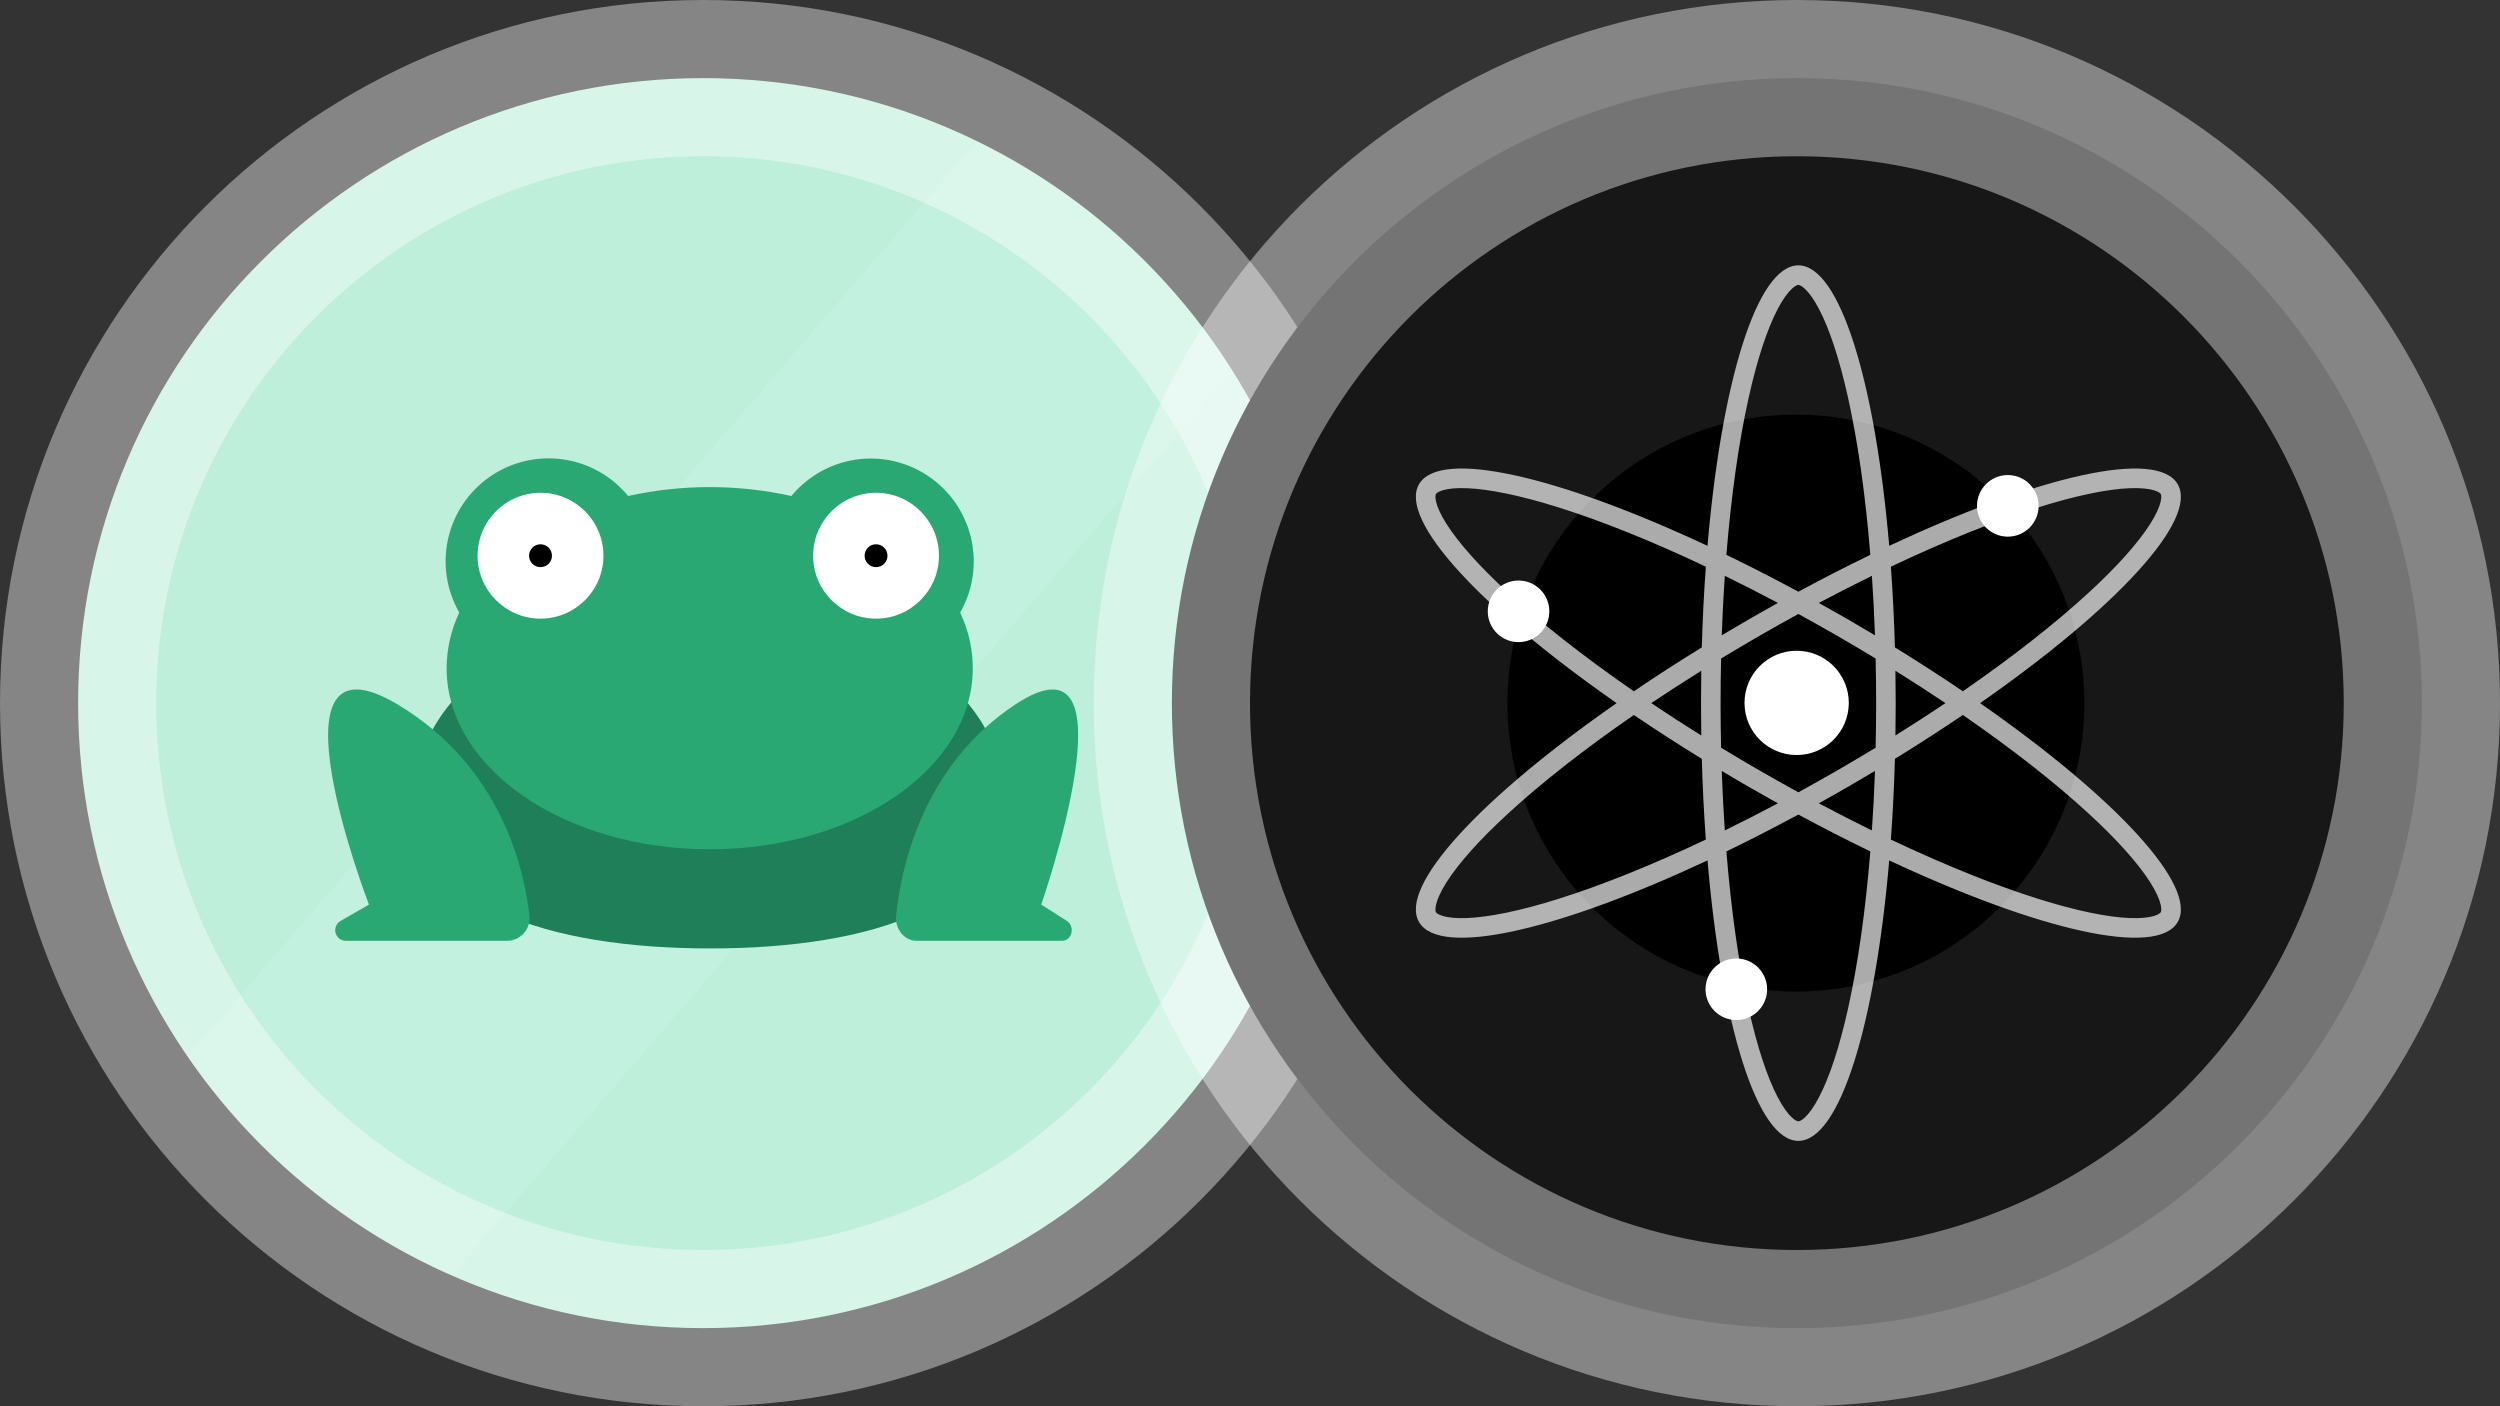 <svg width="128" height="72" viewBox="0 0 128 72" fill="none" xmlns="http://www.w3.org/2000/svg">
   <rect x="0" y="0" width="128" height="72" fill="#333333" stroke="none"/>
   <g clip-path="url(#clip0_367_13109)">
      <path d="M4 36C4 18.327 18.327 4 36 4C53.673 4 68 18.327 68 36C68 53.673 53.673 68 36 68C18.327 68 4 53.673 4 36Z" fill="#BDEFDB" />
      <rect x="10.4" y="10.4" width="51.2" height="51.2" rx="25.6" fill="#BDEFDB" />
      <path d="M52.8 4H76L20.8 68H-2.4L52.8 4Z" fill="white" fill-opacity="0.1" />
      <g clip-path="url(#clip1_367_13109)">
         <g clip-path="url(#clip2_367_13109)">
            <path d="M51.393 40.793C51.393 46.315 44.691 48.56 36.362 48.56C28.033 48.56 21.232 46.315 21.232 40.793C21.232 35.271 27.984 30.795 36.313 30.795C44.642 30.795 51.393 35.271 51.393 40.793Z" fill="#1F7F58" />
            <path d="M49.856 28.745C49.855 27.66 49.52 26.601 48.895 25.714C48.27 24.827 47.387 24.154 46.365 23.787C45.344 23.42 44.234 23.378 43.188 23.666C42.141 23.953 41.209 24.557 40.519 25.395C37.766 24.787 34.913 24.787 32.161 25.395C31.322 24.372 30.129 23.703 28.82 23.519C27.51 23.334 26.18 23.649 25.091 24.401C24.003 25.152 23.237 26.285 22.945 27.575C22.653 28.864 22.857 30.216 23.515 31.363C23.092 32.253 22.871 33.226 22.867 34.211C22.867 39.333 28.898 43.484 36.337 43.484C43.776 43.484 49.807 39.333 49.807 34.211C49.804 33.226 49.583 32.253 49.159 31.363C49.617 30.567 49.857 29.664 49.856 28.745Z" fill="#29A874" />
            <path d="M27.674 31.674C29.453 31.674 30.896 30.232 30.896 28.453C30.896 26.674 29.453 25.231 27.674 25.231C25.896 25.231 24.453 26.674 24.453 28.453C24.453 30.232 25.896 31.674 27.674 31.674Z" fill="white" />
            <path d="M44.854 31.674C46.633 31.674 48.075 30.232 48.075 28.453C48.075 26.674 46.633 25.231 44.854 25.231C43.075 25.231 41.633 26.674 41.633 28.453C41.633 30.232 43.075 31.674 44.854 31.674Z" fill="white" />
            <path d="M25.952 48.169C26.115 48.17 26.277 48.135 26.426 48.069C26.576 48.002 26.709 47.905 26.818 47.783C26.927 47.662 27.01 47.518 27.06 47.363C27.11 47.207 27.126 47.043 27.108 46.88C26.837 44.46 25.634 39.219 20.354 36.066C13.326 31.869 18.89 46.315 18.89 46.315L17.436 47.152C17.332 47.212 17.251 47.305 17.205 47.415C17.159 47.526 17.15 47.649 17.181 47.765C17.212 47.881 17.281 47.984 17.376 48.057C17.471 48.13 17.588 48.169 17.708 48.169H25.952Z" fill="#29A874" />
            <path d="M46.929 48.169C46.302 48.169 45.812 47.568 45.882 46.88C46.128 44.46 47.216 39.219 51.988 36.066C58.34 31.869 53.311 46.315 53.311 46.315L54.625 47.152C55.062 47.431 54.884 48.169 54.379 48.169H46.929Z" fill="#29A874" />
            <path d="M27.674 29.038C27.998 29.038 28.26 28.776 28.26 28.452C28.26 28.129 27.998 27.867 27.674 27.867C27.351 27.867 27.089 28.129 27.089 28.452C27.089 28.776 27.351 29.038 27.674 29.038Z" fill="black" />
            <path d="M44.853 29.038C45.177 29.038 45.439 28.776 45.439 28.452C45.439 28.129 45.177 27.867 44.853 27.867C44.53 27.867 44.268 28.129 44.268 28.452C44.268 28.776 44.53 29.038 44.853 29.038Z" fill="black" />
         </g>
      </g>
   </g>
   <path d="M36 64C20.536 64 8 51.464 8 36H0C0 55.882 16.118 72 36 72V64ZM64 36C64 51.464 51.464 64 36 64V72C55.882 72 72 55.882 72 36H64ZM36 8C51.464 8 64 20.536 64 36H72C72 16.118 55.882 0 36 0V8ZM36 0C16.118 0 0 16.118 0 36H8C8 20.536 20.536 8 36 8V0Z" fill="white" fill-opacity="0.4" />
   <path d="M60 36C60 18.327 74.327 4 92 4C109.673 4 124 18.327 124 36C124 53.673 109.673 68 92 68C74.327 68 60 53.673 60 36Z" fill="#171717" />
   <path fill-rule="evenodd" clip-rule="evenodd" d="M92 10.4C106.138 10.4 117.6 21.861 117.6 36C117.6 50.138 106.138 61.6 92 61.6C77.862 61.6 66.4 50.138 66.4 36C66.4 21.861 77.862 10.4 92 10.4Z" fill="#171717" />
   <path fill-rule="evenodd" clip-rule="evenodd" d="M91.951 21.23C100.107 21.23 106.72 27.843 106.72 36C106.72 44.157 100.107 50.769 91.951 50.769C83.794 50.769 77.181 44.157 77.181 36C77.181 27.843 83.794 21.23 91.951 21.23Z" fill="black" />
   <path opacity="0.67" fill-rule="evenodd" clip-rule="evenodd" d="M92.402 14.779C92.198 14.591 92.094 14.588 92.076 14.588C92.058 14.588 91.953 14.591 91.75 14.779C91.541 14.971 91.292 15.302 91.023 15.813C90.486 16.834 89.973 18.377 89.53 20.368C89.032 22.607 88.639 25.344 88.391 28.407C89.589 28.987 90.822 29.617 92.076 30.295C93.33 29.617 94.562 28.987 95.761 28.407C95.513 25.343 95.12 22.607 94.622 20.368C94.179 18.377 93.666 16.834 93.129 15.813C92.86 15.302 92.611 14.971 92.402 14.779ZM91.027 30.869C90.106 30.38 89.199 29.917 88.31 29.482C88.243 30.468 88.191 31.485 88.154 32.527C88.624 32.245 89.1 31.965 89.584 31.686C90.067 31.408 90.548 31.135 91.027 30.869ZM87.424 27.947C88.143 19.546 89.955 13.586 92.076 13.586C94.197 13.586 96.009 19.546 96.728 27.946C104.367 24.369 110.438 22.957 111.499 24.793C112.559 26.629 108.3 31.177 101.381 36C108.3 40.822 112.559 45.37 111.499 47.206C110.438 49.043 104.367 47.631 96.728 44.053C96.009 52.453 94.197 58.413 92.076 58.413C89.955 58.413 88.143 52.453 87.424 44.053C79.784 47.63 73.713 49.043 72.653 47.206C71.592 45.37 75.851 40.822 82.77 36C75.851 31.177 71.592 26.629 72.653 24.793C73.713 22.957 79.784 24.369 87.424 27.947ZM83.653 35.393C81.123 33.646 78.948 31.937 77.256 30.387C75.752 29.008 74.672 27.792 74.056 26.817C73.747 26.329 73.585 25.947 73.523 25.671C73.462 25.401 73.512 25.309 73.52 25.294V25.294C73.529 25.279 73.584 25.19 73.848 25.108C74.119 25.023 74.531 24.973 75.109 24.996C76.262 25.042 77.856 25.369 79.803 25.981C81.992 26.67 84.56 27.697 87.339 29.014C87.242 30.342 87.172 31.723 87.132 33.147C85.918 33.894 84.755 34.645 83.653 35.393ZM83.653 36.607C81.123 38.353 78.948 40.062 77.256 41.613C75.752 42.991 74.672 44.207 74.056 45.182C73.747 45.671 73.585 46.052 73.523 46.329C73.462 46.598 73.512 46.691 73.52 46.705C73.529 46.72 73.584 46.809 73.848 46.892C74.119 46.977 74.531 47.027 75.109 47.004C76.262 46.958 77.856 46.631 79.803 46.019C81.992 45.33 84.56 44.302 87.339 42.985C87.242 41.658 87.172 40.276 87.132 38.853C85.918 38.106 84.755 37.354 83.653 36.607ZM87.106 37.657C86.221 37.105 85.366 36.551 84.545 36C85.366 35.448 86.221 34.895 87.106 34.342C87.097 34.89 87.092 35.442 87.092 36C87.092 36.557 87.097 37.11 87.106 37.657ZM88.12 38.282C88.103 37.532 88.094 36.771 88.094 36C88.094 35.229 88.103 34.467 88.12 33.717C88.761 33.328 89.416 32.94 90.084 32.554C90.753 32.168 91.417 31.795 92.076 31.435C92.734 31.795 93.398 32.168 94.067 32.554C94.735 32.94 95.391 33.328 96.032 33.718C96.049 34.467 96.058 35.229 96.058 36C96.058 36.771 96.049 37.532 96.032 38.282C95.391 38.672 94.735 39.06 94.067 39.446C93.398 39.831 92.734 40.204 92.076 40.565C91.417 40.204 90.753 39.831 90.084 39.446C89.416 39.06 88.761 38.672 88.12 38.282ZM88.154 39.473C88.191 40.514 88.243 41.531 88.31 42.517C89.199 42.083 90.106 41.62 91.027 41.13C90.548 40.864 90.067 40.592 89.584 40.313C89.1 40.035 88.624 39.754 88.154 39.473ZM92.076 41.705C90.822 42.382 89.589 43.013 88.391 43.593C88.639 46.656 89.032 49.392 89.53 51.631C89.973 53.622 90.486 55.165 91.023 56.186C91.292 56.697 91.541 57.029 91.75 57.221C91.953 57.408 92.058 57.412 92.076 57.412C92.094 57.412 92.198 57.408 92.402 57.221C92.611 57.029 92.86 56.697 93.129 56.186C93.666 55.165 94.179 53.622 94.622 51.631C95.12 49.392 95.513 46.656 95.761 43.593C94.562 43.013 93.33 42.382 92.076 41.705ZM96.813 42.986C99.591 44.302 102.159 45.33 104.348 46.019C106.295 46.631 107.889 46.958 109.042 47.004C109.62 47.027 110.032 46.977 110.303 46.892C110.567 46.809 110.623 46.72 110.631 46.705C110.64 46.691 110.689 46.598 110.629 46.329C110.567 46.052 110.404 45.671 110.095 45.182C109.479 44.207 108.399 42.991 106.895 41.613C105.204 40.062 103.028 38.353 100.498 36.607C99.396 37.354 98.233 38.106 97.02 38.852C96.98 40.276 96.91 41.658 96.813 42.986ZM100.498 35.393C103.028 33.646 105.204 31.937 106.895 30.387C108.399 29.008 109.479 27.792 110.095 26.817C110.404 26.329 110.567 25.947 110.629 25.671C110.689 25.401 110.64 25.309 110.631 25.294C110.623 25.279 110.567 25.19 110.303 25.108C110.032 25.023 109.62 24.973 109.042 24.996C107.889 25.042 106.295 25.369 104.348 25.981C102.159 26.67 99.591 27.697 96.813 29.014C96.91 30.341 96.98 31.724 97.02 33.147C98.233 33.894 99.396 34.645 100.498 35.393ZM97.046 34.343C97.931 34.895 98.785 35.449 99.606 36C98.785 36.551 97.931 37.105 97.046 37.657C97.055 37.11 97.06 36.557 97.06 36C97.06 35.442 97.055 34.89 97.046 34.343ZM95.998 32.527C95.962 31.485 95.909 30.468 95.841 29.482C94.953 29.917 94.046 30.38 93.125 30.869C93.603 31.135 94.085 31.408 94.568 31.686C95.051 31.965 95.528 32.246 95.998 32.527ZM95.841 42.518C94.953 42.083 94.046 41.62 93.125 41.13C93.603 40.864 94.085 40.592 94.568 40.313C95.051 40.034 95.528 39.754 95.998 39.472C95.962 40.514 95.909 41.531 95.841 42.518Z" fill="white" />
   <path fill-rule="evenodd" clip-rule="evenodd" d="M77.75 29.723C78.62 29.723 79.326 30.429 79.326 31.3C79.326 32.171 78.62 32.877 77.75 32.877C76.879 32.877 76.174 32.171 76.174 31.3C76.174 30.429 76.879 29.723 77.75 29.723Z" fill="white" />
   <path fill-rule="evenodd" clip-rule="evenodd" d="M102.8 24.323C103.671 24.323 104.377 25.029 104.377 25.9C104.377 26.771 103.671 27.477 102.8 27.477C101.929 27.477 101.223 26.771 101.223 25.9C101.223 25.029 101.929 24.323 102.8 24.323Z" fill="white" />
   <path fill-rule="evenodd" clip-rule="evenodd" d="M88.9 49.074C89.771 49.074 90.477 49.779 90.477 50.65C90.477 51.52 89.771 52.226 88.9 52.226C88.029 52.226 87.323 51.52 87.323 50.65C87.323 49.779 88.029 49.074 88.9 49.074Z" fill="white" />
   <path fill-rule="evenodd" clip-rule="evenodd" d="M91.988 33.318C93.463 33.318 94.658 34.514 94.658 35.988C94.658 37.463 93.463 38.658 91.988 38.658C90.514 38.658 89.319 37.463 89.319 35.988C89.319 34.514 90.514 33.318 91.988 33.318Z" fill="white" />
   <path d="M92 64C76.536 64 64 51.464 64 36H56C56 55.882 72.118 72 92 72V64ZM120 36C120 51.464 107.464 64 92 64V72C111.882 72 128 55.882 128 36H120ZM92 8C107.464 8 120 20.536 120 36H128C128 16.118 111.882 0 92 0V8ZM92 0C72.118 0 56 16.118 56 36H64C64 20.536 76.536 8 92 8V0Z" fill="white" fill-opacity="0.4" />
   <defs>
      <clipPath id="clip0_367_13109">
         <path d="M4 36C4 18.327 18.327 4 36 4C53.673 4 68 18.327 68 36C68 53.673 53.673 68 36 68C18.327 68 4 53.673 4 36Z" fill="white" />
      </clipPath>
      <clipPath id="clip1_367_13109">
         <rect width="38.4" height="38.4" fill="white" transform="translate(16.8 16.8)" />
      </clipPath>
      <clipPath id="clip2_367_13109">
         <rect width="38.4" height="25.085" fill="white" transform="translate(16.8 23.475)" />
      </clipPath>
   </defs>
</svg>
   